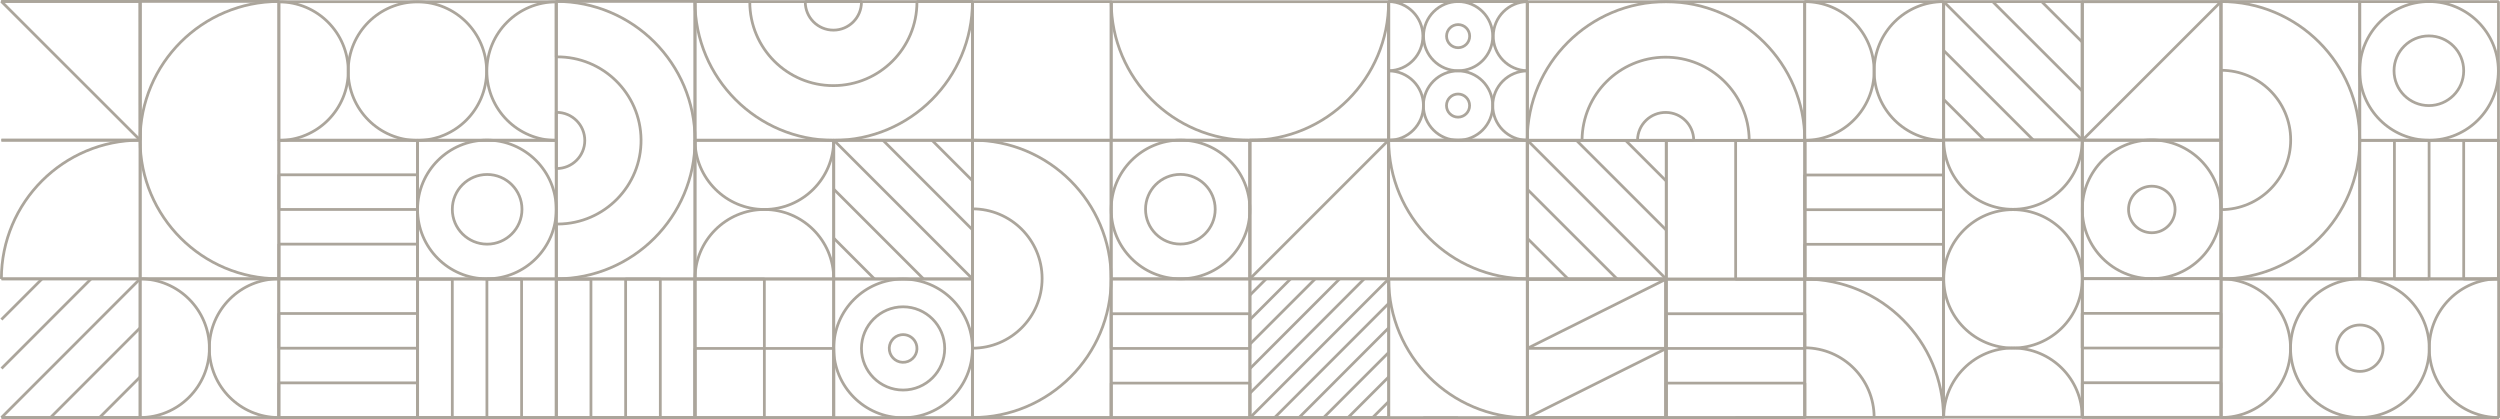 <?xml version="1.0" encoding="utf-8"?>
<!-- Generator: Adobe Illustrator 26.0.2, SVG Export Plug-In . SVG Version: 6.00 Build 0)  -->
<svg version="1.1" id="Layer_1" xmlns="http://www.w3.org/2000/svg" xmlns:xlink="http://www.w3.org/1999/xlink" x="0px" y="0px"
	 viewBox="0 0 3243.9 544" style="enable-background:new 0 0 3243.9 544;" xml:space="preserve">
<style type="text/css">
	.st0{opacity:0.5;}
	.st1{fill:none;stroke:#574B38;stroke-width:3.6;stroke-linejoin:bevel;}
</style>
<g id="Layer_2_00000068677508041954247830000002805807492536289416_">
	<g id="Layer_1-2">
		<g id="Layer_2-2">
			<g id="Layer_1-2-2">
				<g class="st0">
					<rect x="901.8" y="362.1" class="st1" width="90" height="180"/>
					<rect x="901.8" y="362.1" class="st1" width="180" height="180"/>
					<rect x="901.8" y="452.1" class="st1" width="180" height="90"/>
					<path class="st1" d="M1171.8,362.1c-49.7,0-90,40.3-90,90s40.3,90,90,90s90-40.3,90-90S1221.5,362.1,1171.8,362.1L1171.8,362.1
						z M1171.8,506.1c-29.8,0-54-24.2-54-54s24.2-54,54-54s54,24.2,54,54S1201.6,506.1,1171.8,506.1L1171.8,506.1z"/>
					<path class="st1" d="M1189.6,449.3c1.6,9.8-5.1,19-14.9,20.6c-9.8,1.6-19-5.1-20.6-14.9c-1.6-9.8,5.1-19,14.9-20.6
						c1.9-0.3,3.8-0.3,5.7,0C1182.3,435.6,1188.4,441.6,1189.6,449.3z"/>
					<rect x="1081.8" y="362.1" class="st1" width="180" height="180"/>
					<path class="st1" d="M1801.9,362.2L1801.9,362.2c0,99.4,80.6,179.9,179.9,179.9"/>
					<rect x="1802" y="362.2" class="st1" width="179.9" height="179.9"/>
					<rect x="1981.8" y="362.1" class="st1" width="179.9" height="179.9"/>
					<rect x="1981.8" y="362.1" class="st1" width="179.9" height="179.9"/>
					<polygon class="st1" points="2161.8,452 1981.9,452 2161.8,362.2 					"/>
					<polygon class="st1" points="2161.9,542.1 1982,542.1 2161.8,452.3 					"/>
					<rect x="1981.8" y="362.1" class="st1" width="179.9" height="179.9"/>
					<rect x="2161.8" y="362.2" class="st1" width="180" height="179.9"/>
					<rect x="2161.9" y="407.1" class="st1" width="180" height="45"/>
					<rect x="2161.9" y="497.1" class="st1" width="180" height="45"/>
					<rect x="1622" y="361.8" class="st1" width="179.9" height="179.9"/>
					<line class="st1" x1="1749.3" y1="541.7" x2="1802" y2="489"/>
					<line class="st1" x1="1781.2" y1="541.7" x2="1802" y2="520.9"/>
					<line class="st1" x1="1717.9" y1="541.4" x2="1801.6" y2="457.6"/>
					<line class="st1" x1="1685.8" y1="541.6" x2="1801.8" y2="425.5"/>
					<line class="st1" x1="1653.9" y1="541.8" x2="1802" y2="393.6"/>
					<line class="st1" x1="1622.1" y1="541.8" x2="1802" y2="361.8"/>
					<line class="st1" x1="1622.1" y1="414.5" x2="1674.7" y2="361.8"/>
					<line class="st1" x1="1622.2" y1="478" x2="1738.2" y2="361.9"/>
					<line class="st1" x1="1622.1" y1="510" x2="1770.2" y2="361.8"/>
					<line class="st1" x1="1622.4" y1="446" x2="1706.2" y2="362.2"/>
					<line class="st1" x1="1622.1" y1="382.7" x2="1642.9" y2="361.9"/>
					<rect x="901.8" y="2.1" class="st1" width="360" height="180.1"/>
					<path class="st1" d="M1044.9,2.1v0.5c0,20.1,16.3,36.5,36.5,36.5c20.1,0,36.4-16.3,36.4-36.5V2.1H1044.9z"/>
					<path class="st1" d="M1189.8,2.1v0.5c0,59.9-48.5,108.4-108.4,108.5S972.9,62.5,972.9,2.6c0,0,0,0,0,0V2.1h-71.1
						c0,99.4,80.6,180,180,180l0,0c99.4,0,180-80.6,180-180.1L1189.8,2.1z"/>
					<rect x="1261.9" y="2.1" class="st1" width="179.9" height="180.1"/>
					<path class="st1" d="M1441.9,2.3L1441.9,2.3c0,99.4,80.6,179.9,180,179.8"/>
					<rect x="1441.8" y="2.2" class="st1" width="359.9" height="179.9"/>
					<path class="st1" d="M1621.9,182.1L1621.9,182.1c99.4,0,180-80.6,179.9-179.9"/>
					<rect x="1981.6" y="2.2" class="st1" width="360" height="179.9"/>
					<path class="st1" d="M2124.8,182.1v-0.4c0.3-20.1,16.9-36.2,37.1-35.8c19.7,0.3,35.5,16.2,35.8,35.8v0.4H2124.8z"/>
					<path class="st1" d="M2269.7,182.1v-0.4c-0.6-59.9-49.6-108-109.5-107.5c-59.1,0.6-106.9,48.3-107.4,107.4v0.4h-71.1
						c0-99.3,80.7-179.9,180.1-179.8s180,80.6,180,179.9L2269.7,182.1z"/>
					<rect x="541.9" y="362.1" class="st1" width="179.9" height="179.9"/>
					<rect x="631.8" y="362.2" class="st1" width="45" height="179.9"/>
					<rect x="541.9" y="362.2" class="st1" width="45" height="179.9"/>
					<rect x="721.8" y="362.1" class="st1" width="179.9" height="179.9"/>
					<rect x="811.8" y="362.1" class="st1" width="45" height="179.9"/>
					<rect x="721.8" y="362.2" class="st1" width="45" height="179.9"/>
					<line class="st1" x1="2.1" y1="541.7" x2="182.1" y2="541.7"/>
					<polyline class="st1" points="2,361.9 181.9,361.9 181.9,541.8 2,541.8 					"/>
					<line class="st1" x1="181.8" y1="489.1" x2="129.1" y2="541.8"/>
					<line class="st1" x1="181.6" y1="425.6" x2="65.6" y2="541.7"/>
					<line class="st1" x1="181.7" y1="361.9" x2="1.9" y2="541.8"/>
					<line class="st1" x1="54.5" y1="361.9" x2="1.8" y2="414.6"/>
					<line class="st1" x1="118" y1="362" x2="2" y2="478.1"/>
					<path class="st1" d="M181.7,181.9L181.7,181.9c-99.3,0-179.9,80.5-179.9,179.9c0,0,0,0,0,0v0.1"/>
					<polyline class="st1" points="1.9,181.9 181.8,181.9 181.8,361.8 1.9,361.8 					"/>
					<polyline class="st1" points="1.8,1.9 181.8,1.9 181.8,181.8 1.8,181.8 					"/>
					<polygon class="st1" points="181.7,1.9 1.8,1.9 181.8,181.8 					"/>
					<rect x="361.8" y="2.2" class="st1" width="359.8" height="180"/>
					<ellipse class="st1" cx="541.6" cy="92.3" rx="89.8" ry="89.9"/>
					<path class="st1" d="M721.8,2.4h-0.2c-49.6,0-89.9,40.2-89.9,89.9s40.2,89.9,89.9,89.9h0.2"/>
					<path class="st1" d="M361.8,2.4h0.2c49.6,0,89.9,40.2,89.9,89.9s-40.2,89.9-89.9,89.9h-0.2"/>
					<line class="st1" x1="1801.8" y1="542.2" x2="1981.8" y2="542.2"/>
					<line class="st1" x1="1846.8" y1="542.1" x2="1891.8" y2="542.1"/>
					<line class="st1" x1="1936.8" y1="542.1" x2="1981.8" y2="542.1"/>
					<line class="st1" x1="1981.8" y1="542.2" x2="2161.8" y2="542.2"/>
					<line class="st1" x1="1981.8" y1="542.2" x2="2161.8" y2="542.2"/>
					<line class="st1" x1="1981.8" y1="542.1" x2="2071.7" y2="542.1"/>
					<line class="st1" x1="2072" y1="542.1" x2="2161.8" y2="542.1"/>
					<line class="st1" x1="1981.8" y1="542.2" x2="2161.8" y2="542.2"/>
					<line class="st1" x1="1081.8" y1="542.1" x2="1261.8" y2="542.1"/>
					<line class="st1" x1="1441.8" y1="542.1" x2="1621.8" y2="542.1"/>
					<rect x="1441.8" y="362.1" class="st1" width="179.9" height="180"/>
					<rect x="1441.9" y="407.1" class="st1" width="179.9" height="45"/>
					<rect x="1441.9" y="497.1" class="st1" width="179.9" height="45"/>
					<line class="st1" x1="1441.8" y1="542.1" x2="1261.8" y2="542.1"/>
					<line class="st1" x1="1441.8" y1="542.1" x2="1261.8" y2="542.1"/>
					<line class="st1" x1="1801.8" y1="542.1" x2="1621.8" y2="542.1"/>
					<line class="st1" x1="1801.8" y1="542.1" x2="1621.8" y2="542.1"/>
					<line class="st1" x1="2161.8" y1="542.1" x2="2341.8" y2="542.1"/>
					<line class="st1" x1="2251.8" y1="542.1" x2="2341.8" y2="542.1"/>
					<line class="st1" x1="2341.8" y1="362.2" x2="2521.8" y2="362.1"/>
					<path class="st1" d="M2521.8,542.1c0-99.4-80.6-180-179.9-180h-0.1"/>
					<path class="st1" d="M2431.8,541.7c0-49.8-40.2-90.2-90-90.4"/>
					<rect x="2341.8" y="362.1" class="st1" width="179.9" height="179.5"/>
					<line class="st1" x1="361.8" y1="542.2" x2="541.8" y2="542.1"/>
					<path class="st1" d="M361.9,542.2L361.9,542.2"/>
					<line class="st1" x1="901.8" y1="542.1" x2="1081.8" y2="542.1"/>
					<rect x="3061.9" y="182.1" class="st1" width="180" height="179.9"/>
					<rect x="3106.9" y="182.1" class="st1" width="45" height="179.9"/>
					<rect x="3196.8" y="182.1" class="st1" width="45" height="179.9"/>
					<rect x="3061.9" y="2.1" class="st1" width="180" height="180"/>
					<circle class="st1" cx="3151.8" cy="92" r="90"/>
					<circle class="st1" cx="3151.6" cy="91.8" r="45.2"/>
					<rect x="2881.9" y="2" class="st1" width="180" height="360"/>
					<path class="st1" d="M2881.9,362L2881.9,362c99.4,0,180-80.6,180-180S2981.3,2,2881.9,2h-0.1L2881.9,362z"/>
					<path class="st1" d="M2881.9,272c49.9,0,90.4-40.5,90.4-90.4s-40.5-90.4-90.4-90.4c0,0,0,0,0,0V272z"/>
					<rect x="2882.1" y="361.8" class="st1" width="360" height="180"/>
					<ellipse class="st1" cx="3062.1" cy="451.8" rx="90" ry="90"/>
					<circle class="st1" cx="3062.1" cy="451.8" r="30.1"/>
					<path class="st1" d="M2882.1,541.8c49.7,0,90-40.3,90-90s-40.3-90-90-90l0,0"/>
					<path class="st1" d="M3242.1,541.8c-49.7,0-90-40.3-90-90s40.3-90,90-90"/>
					<line class="st1" x1="3062.1" y1="541.8" x2="3242.1" y2="541.8"/>
					<line class="st1" x1="2882.1" y1="541.8" x2="3062.1" y2="541.8"/>
					<rect x="1802" y="2.1" class="st1" width="179.9" height="180"/>
					<rect x="1801.9" y="2" class="st1" width="179.9" height="180"/>
					<ellipse class="st1" cx="1891.9" cy="137" rx="45" ry="45"/>
					<circle class="st1" cx="1891.9" cy="137" r="15"/>
					<ellipse class="st1" cx="1892" cy="46.9" rx="44.9" ry="44.9"/>
					<circle class="st1" cx="1892" cy="46.9" r="15"/>
					<path class="st1" d="M1802,91.8h0.1c24.8-0.4,44.6-20.8,44.2-45.5C1846,22,1826.4,2.4,1802.1,2h-0.1"/>
					<path class="st1" d="M1802,182c24.9,0,45-20.1,45-45s-20.1-45-45-45"/>
					<path class="st1" d="M1981.9,91.8h-0.1c-24.8-0.4-44.6-20.8-44.2-45.5c0.4-24.3,19.9-43.8,44.2-44.2h0.1"/>
					<path class="st1" d="M1981.9,182c-24.9,0-45-20.1-45-45s20.1-45,45-45"/>
					<rect x="2701.8" y="2.2" class="st1" width="180" height="180"/>
					<polygon class="st1" points="2701.8,2.2 2701.8,182.1 2881.8,2.2 					"/>
					<rect x="901.8" y="181.8" class="st1" width="180" height="180"/>
					<path class="st1" d="M1081.8,361.8c0-49.7-40.3-90-90-90c-49.7,0-90,40.3-90,90"/>
					<path class="st1" d="M901.8,181.8c0,49.7,40.3,90,90,90s90-40.3,90-90"/>
					<rect x="721.8" y="1.8" class="st1" width="180" height="360"/>
					<path class="st1" d="M721.8,218.7h0.5c20.1,0,36.5-16.3,36.5-36.4s-16.3-36.5-36.5-36.5h-0.5V218.7z"/>
					<path class="st1" d="M721.8,73.8h0.5c59.9-0.6,108.9,47.5,109.5,107.4s-47.5,108.9-107.4,109.5c0,0-0.1,0-0.1,0h-2.5v71.1
						c99.4,0,180-80.6,180-180s-80.6-180-180-180V73.8z"/>
					<rect x="361.8" y="361.8" class="st1" width="179.9" height="180"/>
					<rect x="361.9" y="406.8" class="st1" width="179.9" height="45"/>
					<rect x="361.9" y="496.8" class="st1" width="179.9" height="45"/>
					<rect x="361.8" y="181.8" class="st1" width="179.9" height="180"/>
					<rect x="361.9" y="226.8" class="st1" width="179.9" height="45"/>
					<rect x="361.9" y="316.8" class="st1" width="179.9" height="45"/>
					<rect x="541.8" y="181.8" class="st1" width="180" height="180"/>
					<circle class="st1" cx="631.8" cy="271.8" r="90"/>
					<circle class="st1" cx="632.1" cy="271.6" r="45.2"/>
					<path class="st1" d="M361.8,1.9L361.8,1.9c-99.4,0-180,80.5-180,179.9l0,0"/>
					<rect x="181.9" y="1.8" class="st1" width="180" height="360"/>
					<path class="st1" d="M181.8,181.8L181.8,181.8c0,99.4,80.6,179.9,179.9,179.9"/>
					<rect x="181.7" y="361.8" class="st1" width="180" height="180"/>
					<path class="st1" d="M361.7,361.8c-49.7,0-90,40.2-90.1,89.9c0,49.7,40.2,90,89.9,90.1l0,0h0.1"/>
					<path class="st1" d="M181.7,541.8c49.7,0,90-40.3,90-90s-40.3-90-90-90l0,0"/>
					<rect x="2341.8" y="227.1" class="st1" width="180" height="45"/>
					<rect x="2341.8" y="317" class="st1" width="180" height="45"/>
					<rect x="2341.8" y="182.1" class="st1" width="180" height="180"/>
					<rect x="2341.8" y="2.1" class="st1" width="180" height="180"/>
					<path class="st1" d="M2521.8,2.1c-49.7,0-90,40.3-90,90s40.3,90,90,90c0,0,0,0,0,0l0,0"/>
					<path class="st1" d="M2341.8,182.1c49.7,0,90-40.3,90-90s-40.3-90-90-90"/>
					<rect x="1081.8" y="181.8" class="st1" width="180" height="180"/>
					<line class="st1" x1="1134.5" y1="361.8" x2="1081.9" y2="309.1"/>
					<line class="st1" x1="1198" y1="361.6" x2="1082" y2="245.6"/>
					<line class="st1" x1="1261.8" y1="361.8" x2="1081.8" y2="181.8"/>
					<line class="st1" x1="1261.8" y1="234.5" x2="1209.1" y2="181.8"/>
					<line class="st1" x1="1261.7" y1="298" x2="1145.6" y2="181.9"/>
					<rect x="2522.1" y="2.1" class="st1" width="179.8" height="179.6"/>
					<line class="st1" x1="2649.2" y1="2.1" x2="2701.8" y2="54.6"/>
					<line class="st1" x1="2585.7" y1="2.2" x2="2701.7" y2="118"/>
					<line class="st1" x1="2522" y1="2.1" x2="2701.8" y2="181.7"/>
					<line class="st1" x1="2522.1" y1="129.1" x2="2574.7" y2="181.6"/>
					<line class="st1" x1="2522.2" y1="65.7" x2="2638.1" y2="181.5"/>
					<rect x="1982.2" y="182.3" class="st1" width="179.9" height="179.9"/>
					<line class="st1" x1="2109.4" y1="182.3" x2="2162.1" y2="235"/>
					<line class="st1" x1="2045.9" y1="182.5" x2="2162" y2="298.5"/>
					<line class="st1" x1="1982.2" y1="182.3" x2="2162.1" y2="362.2"/>
					<line class="st1" x1="1982.2" y1="309.6" x2="2034.9" y2="362.2"/>
					<line class="st1" x1="1982.3" y1="246.1" x2="2098.4" y2="362.1"/>
					<path class="st1" d="M1801.9,181.8L1801.9,181.8c0,99.4,80.6,180,179.9,179.9"/>
					<rect x="1801.5" y="181.8" class="st1" width="180" height="180"/>
					<rect x="2252.1" y="182.3" class="st1" width="90" height="179.9"/>
					<rect x="2162.1" y="182.3" class="st1" width="179.9" height="179.9"/>
					<rect x="1441.8" y="181.8" class="st1" width="180" height="179.9"/>
					<ellipse class="st1" cx="1531.8" cy="271.8" rx="90" ry="90"/>
					<ellipse class="st1" cx="1531.6" cy="271.5" rx="45.2" ry="45.2"/>
					<rect x="1621.8" y="181.8" class="st1" width="180" height="180"/>
					<polygon class="st1" points="1621.8,181.8 1621.8,361.8 1801.8,181.8 					"/>
					<rect x="1261.8" y="181.8" class="st1" width="179.9" height="360"/>
					<path class="st1" d="M1261.9,541.8L1261.9,541.8c99.4,0,179.9-80.6,179.9-180s-80.6-180-179.9-179.9h-0.1L1261.9,541.8z"/>
					<path class="st1" d="M1261.8,451.8c49.9,0,90.4-40.5,90.4-90.4s-40.5-90.4-90.4-90.4V451.8z"/>
					<rect x="2701.9" y="181.6" class="st1" width="180" height="180"/>
					<ellipse class="st1" cx="2791.9" cy="271.6" rx="90" ry="90"/>
					<ellipse class="st1" cx="2792.1" cy="271.8" rx="30.2" ry="30.2"/>
					<rect x="2701.8" y="406.6" class="st1" width="180" height="45"/>
					<rect x="2701.9" y="496.6" class="st1" width="180" height="45"/>
					<rect x="2701.9" y="361.6" class="st1" width="180" height="179.9"/>
					<rect x="2521.9" y="181.6" class="st1" width="180" height="359.8"/>
					<ellipse class="st1" cx="2612" cy="361.8" rx="89.9" ry="89.8"/>
					<path class="st1" d="M2522.1,181.6v0.2c0,49.6,40.3,89.9,89.9,89.8c49.6,0,89.8-40.2,89.8-89.8v-0.2"/>
					<path class="st1" d="M2522.1,541.6v-0.2c0-49.6,40.3-89.9,89.9-89.8c49.6,0,89.8,40.2,89.8,89.8v0.2"/>
					<line class="st1" x1="542.3" y1="541.7" x2="902.3" y2="541.7"/>
					<line class="st1" x1="722.3" y1="541.7" x2="902.3" y2="541.7"/>
				</g>
			</g>
		</g>
	</g>
</g>
</svg>
